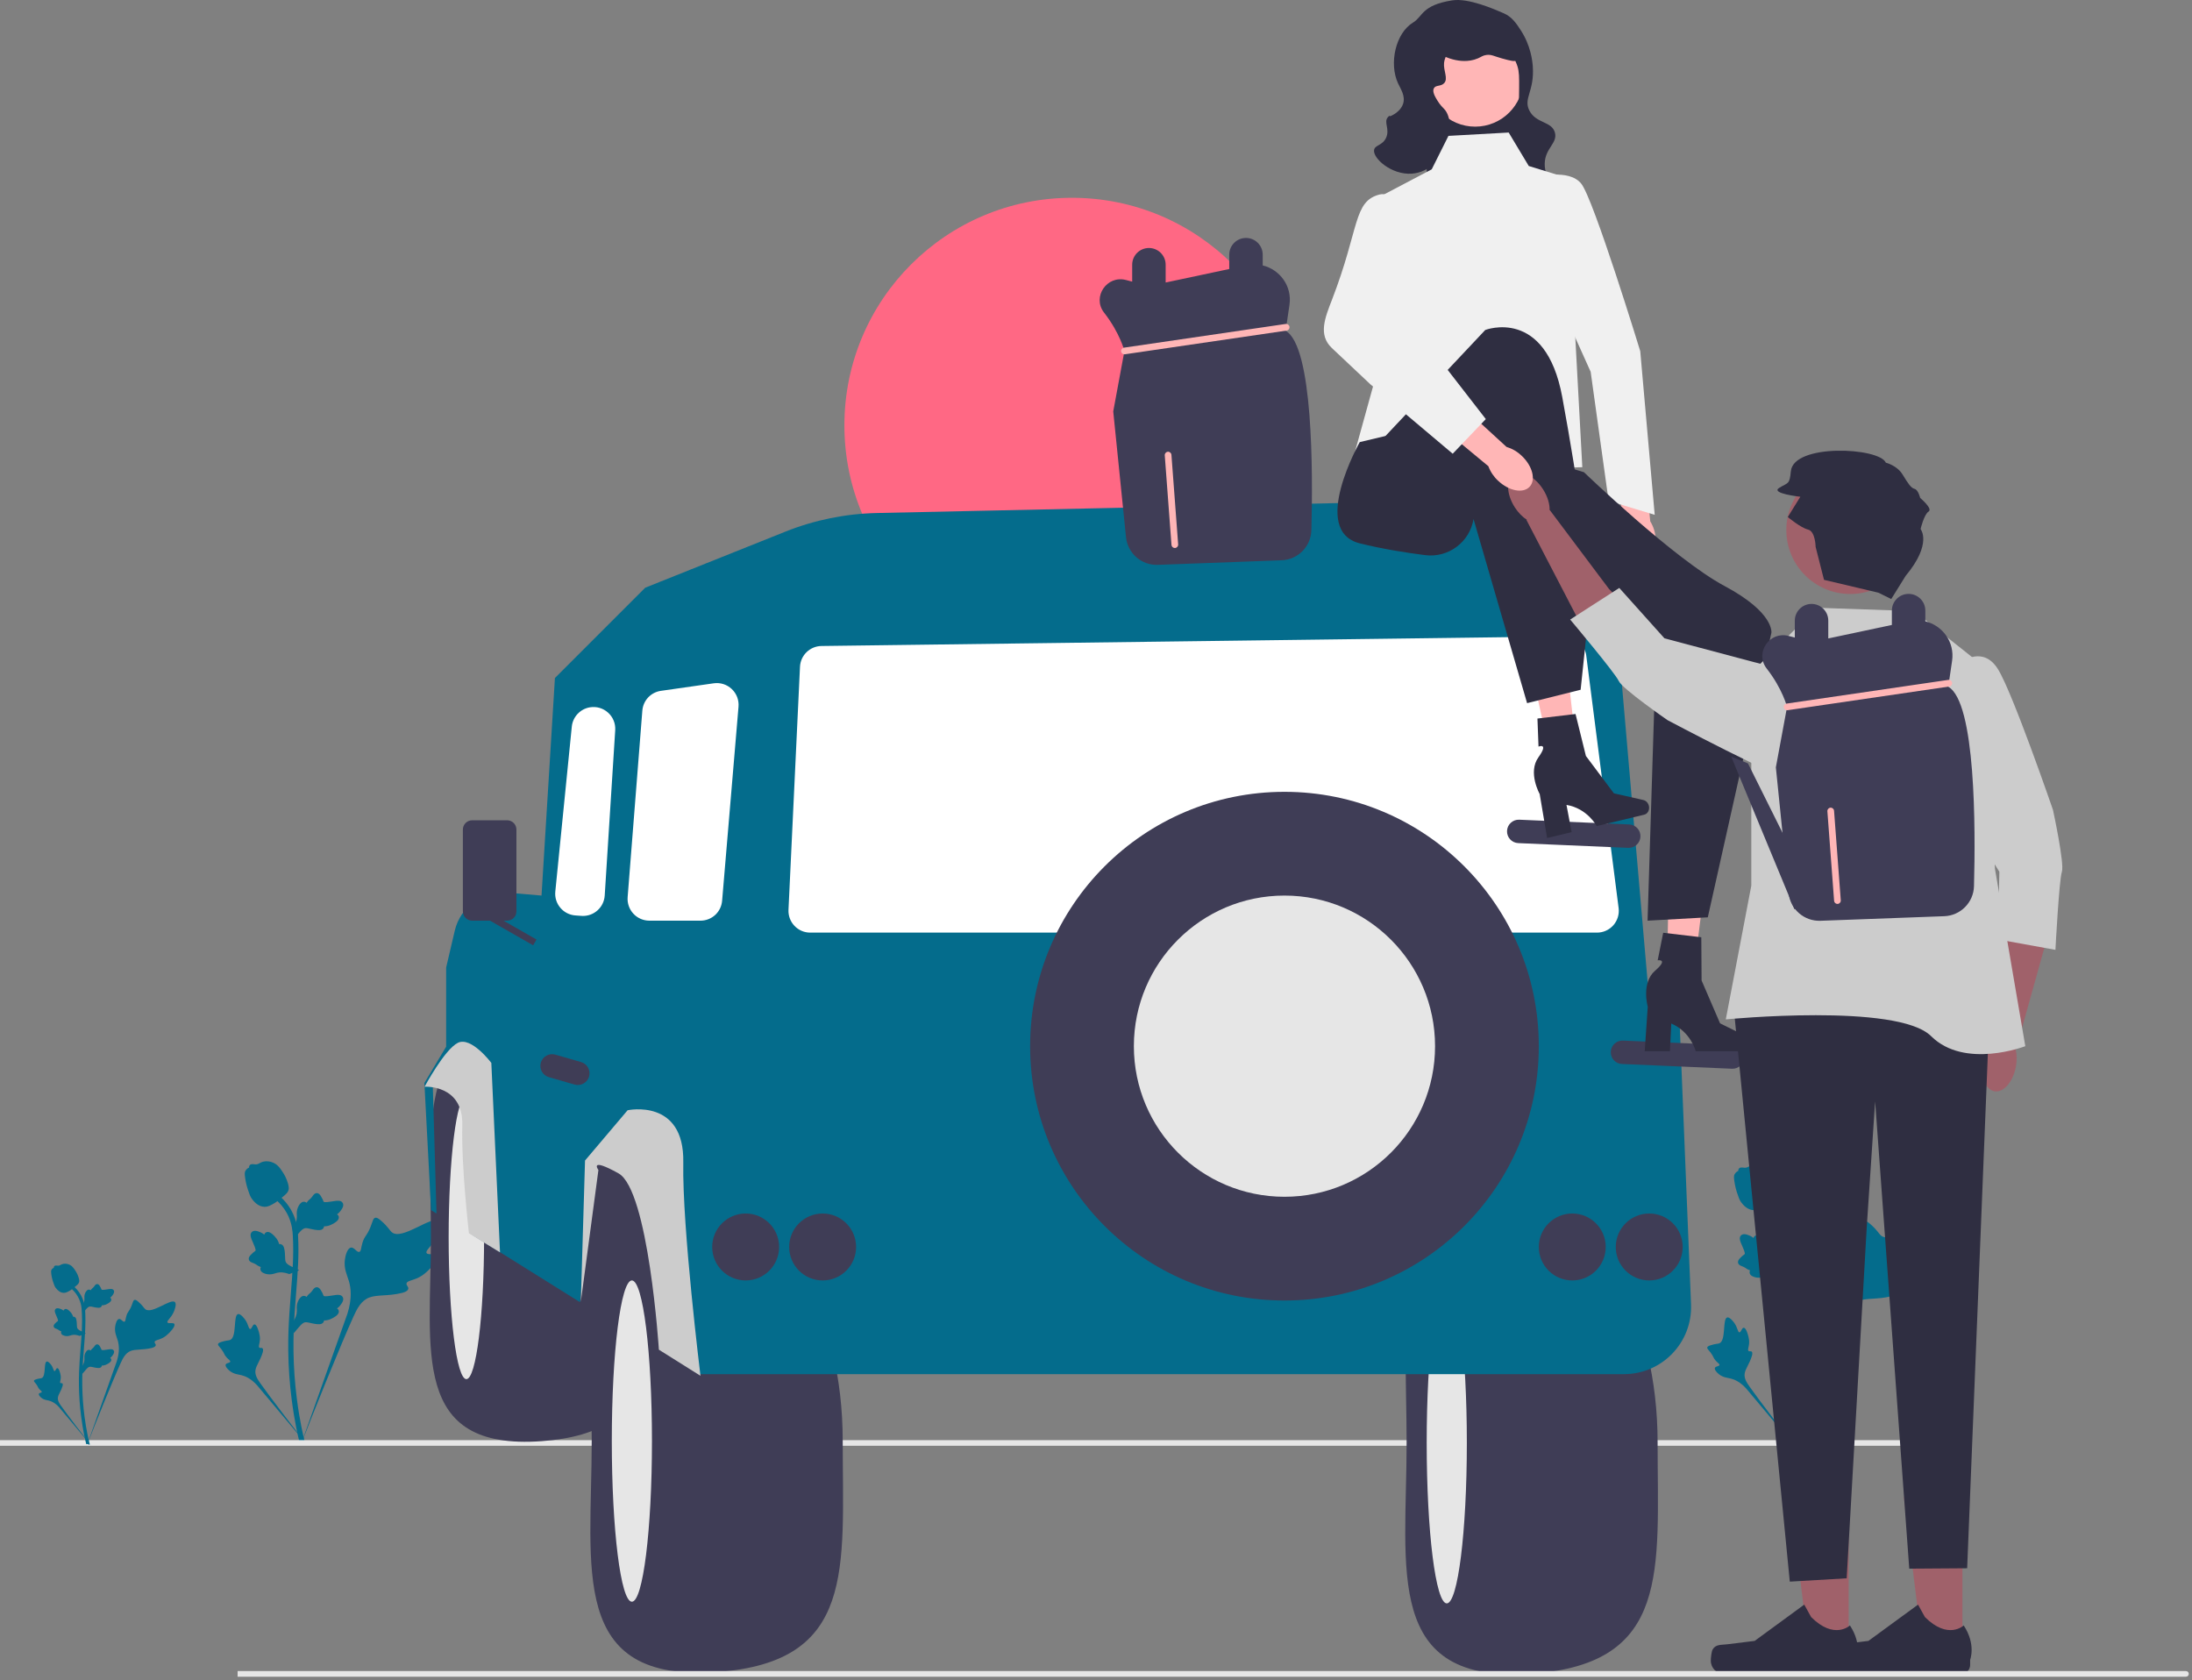<svg width="655" height="502" viewBox="0 0 655 502" fill="none" xmlns="http://www.w3.org/2000/svg">
<rect x="0" y="0" width="655" height="502" fill="#808080" stroke="none"/>
<g clip-path="url(#clip0_302_77)">
<path d="M130.685 375.14C130.158 374.252 127.881 375.203 127.463 374.397C127.045 373.595 129.161 372.372 130.37 369.578C130.588 369.075 131.961 365.9 130.945 364.92C129.017 363.064 120.197 370.726 117.11 368.219C116.433 367.668 115.96 366.57 113.91 364.786C113.094 364.077 112.601 363.756 112.124 363.875C111.446 364.045 111.393 364.951 110.667 366.733C109.577 369.406 108.933 369.245 108.299 371.377C107.828 372.96 107.935 373.88 107.381 374.06C106.596 374.313 105.874 372.634 104.88 372.785C103.866 372.938 103.253 374.893 103.059 376.357C102.695 379.104 103.704 380.916 104.263 382.822C104.871 384.893 105.231 388.043 103.828 392.502L89.94 431.631C93.006 423.602 101.884 401.592 105.614 393.413C106.691 391.052 107.88 388.657 110.322 387.711C112.672 386.801 115.901 387.345 120.016 386.353C120.497 386.238 121.831 385.898 121.998 385.114C122.137 384.465 121.353 384.103 121.473 383.496C121.635 382.681 123.178 382.671 125.074 381.731C126.411 381.068 127.243 380.279 127.96 379.602C128.176 379.397 131.385 376.321 130.685 375.14H130.685Z" fill="#046C8C"/>
<path d="M76.046 395.739C75.458 395.742 75.267 397.133 74.751 397.107C74.237 397.08 74.247 395.688 73.225 394.289C73.041 394.037 71.879 392.447 71.105 392.663C69.637 393.074 70.853 399.613 68.732 400.405C68.266 400.578 67.591 400.494 66.124 400.985C65.54 401.181 65.241 401.33 65.161 401.599C65.049 401.98 65.478 402.268 66.144 403.139C67.141 404.445 66.876 404.714 67.74 405.641C68.381 406.329 68.863 406.542 68.791 406.865C68.69 407.324 67.657 407.193 67.444 407.725C67.227 408.267 68.009 409.132 68.672 409.649C69.915 410.62 71.096 410.648 72.192 410.924C73.384 411.223 75.034 411.955 76.818 413.93L92.016 432.037C88.96 428.215 80.718 417.507 77.78 413.316C76.932 412.107 76.1 410.832 76.34 409.361C76.572 407.945 77.77 406.517 78.471 404.211C78.553 403.942 78.771 403.189 78.434 402.88C78.156 402.625 77.752 402.906 77.489 402.671C77.135 402.357 77.576 401.597 77.661 400.395C77.722 399.548 77.575 398.911 77.449 398.364C77.411 398.199 76.828 395.736 76.046 395.739V395.739Z" fill="#046C8C"/>
<path d="M87.766 398.37L87.412 395.211L87.573 394.971C88.322 393.864 88.703 392.782 88.708 391.755C88.708 391.592 88.701 391.429 88.693 391.262C88.663 390.603 88.624 389.784 89.052 388.829C89.291 388.297 89.964 387.064 90.975 387.217C91.248 387.255 91.454 387.38 91.61 387.526C91.633 387.49 91.657 387.453 91.682 387.413C91.997 386.933 92.246 386.727 92.487 386.528C92.671 386.376 92.862 386.219 93.161 385.847C93.292 385.683 93.394 385.54 93.481 385.419C93.742 385.055 94.084 384.62 94.687 384.628C95.33 384.658 95.668 385.191 95.891 385.543C96.29 386.171 96.471 386.625 96.591 386.925C96.634 387.035 96.684 387.159 96.709 387.197C96.916 387.502 98.603 387.217 99.238 387.113C100.665 386.875 101.9 386.669 102.409 387.569C102.774 388.213 102.503 389.064 101.58 390.167C101.293 390.51 100.987 390.771 100.715 390.976C100.94 391.11 101.141 391.316 101.223 391.639C101.415 392.405 100.757 393.173 99.267 393.923C98.897 394.111 98.399 394.361 97.701 394.482C97.372 394.538 97.076 394.552 96.823 394.559C96.818 394.706 96.784 394.864 96.694 395.028C96.433 395.508 95.888 395.737 95.067 395.682C94.164 395.635 93.42 395.463 92.764 395.311C92.191 395.18 91.698 395.069 91.31 395.095C90.592 395.153 90.038 395.728 89.388 396.474L87.766 398.37Z" fill="#046C8C"/>
<path d="M89.408 379.558L86.441 380.702L86.168 380.606C84.907 380.163 83.764 380.069 82.77 380.325C82.612 380.365 82.456 380.414 82.297 380.464C81.667 380.661 80.884 380.905 79.852 380.734C79.276 380.638 77.913 380.299 77.804 379.282C77.772 379.009 77.841 378.778 77.943 378.59C77.902 378.577 77.86 378.563 77.816 378.549C77.271 378.366 77.008 378.177 76.755 377.995C76.561 377.855 76.361 377.711 75.925 377.516C75.734 377.43 75.569 377.368 75.43 377.315C75.011 377.155 74.504 376.934 74.359 376.349C74.225 375.719 74.654 375.258 74.939 374.952C75.445 374.407 75.838 374.117 76.098 373.925C76.193 373.855 76.3 373.776 76.331 373.742C76.573 373.464 75.87 371.905 75.608 371.316C75.016 369.996 74.503 368.854 75.245 368.133C75.775 367.617 76.667 367.663 77.969 368.276C78.374 368.467 78.703 368.697 78.97 368.908C79.043 368.656 79.191 368.409 79.483 368.248C80.175 367.868 81.085 368.31 82.188 369.561C82.464 369.871 82.832 370.289 83.126 370.934C83.264 371.238 83.352 371.52 83.424 371.763C83.567 371.731 83.729 371.724 83.909 371.769C84.441 371.901 84.8 372.369 84.955 373.177C85.139 374.063 85.16 374.826 85.181 375.499C85.199 376.086 85.217 376.592 85.34 376.96C85.578 377.641 86.275 378.03 87.162 378.47L89.408 379.558L89.408 379.558Z" fill="#046C8C"/>
<path d="M87.766 370.25L87.412 367.09L87.573 366.851C88.322 365.743 88.703 364.661 88.708 363.635C88.708 363.471 88.701 363.308 88.693 363.142C88.663 362.483 88.624 361.664 89.052 360.709C89.291 360.176 89.964 358.943 90.975 359.096C91.248 359.134 91.454 359.259 91.61 359.406C91.633 359.369 91.657 359.332 91.682 359.293C91.997 358.812 92.246 358.606 92.487 358.408C92.671 358.255 92.862 358.098 93.161 357.726C93.292 357.563 93.394 357.419 93.481 357.299C93.742 356.934 94.084 356.499 94.687 356.507C95.33 356.537 95.668 357.07 95.891 357.422C96.29 358.051 96.471 358.504 96.591 358.805C96.634 358.914 96.684 359.038 96.709 359.076C96.916 359.381 98.603 359.096 99.238 358.992C100.665 358.754 101.9 358.548 102.409 359.448C102.774 360.092 102.503 360.943 101.58 362.046C101.293 362.39 100.987 362.651 100.715 362.855C100.94 362.989 101.141 363.195 101.223 363.519C101.415 364.285 100.757 365.052 99.267 365.803C98.897 365.99 98.399 366.24 97.701 366.361C97.372 366.417 97.076 366.431 96.823 366.439C96.818 366.585 96.784 366.744 96.694 366.907C96.433 367.388 95.888 367.617 95.067 367.562C94.164 367.514 93.42 367.342 92.764 367.191C92.191 367.06 91.698 366.948 91.31 366.974C90.592 367.032 90.038 367.607 89.388 368.353L87.766 370.25Z" fill="#046C8C"/>
<path d="M90.998 431.58L90.336 431.165L90.176 430.401L90.336 431.165L89.564 431.254C89.552 431.182 89.51 431.017 89.447 430.759C89.101 429.347 88.048 425.047 87.169 418.277C86.555 413.55 86.208 408.691 86.137 403.832C86.065 398.965 86.295 395.281 86.48 392.32C86.62 390.086 86.789 387.959 86.955 385.888C87.398 380.353 87.815 375.124 87.504 369.336C87.436 368.044 87.292 365.354 85.72 362.492C84.809 360.832 83.553 359.359 81.988 358.114L82.961 356.89C84.689 358.266 86.078 359.899 87.09 361.742C88.832 364.915 88.99 367.846 89.065 369.254C89.381 375.144 88.959 380.423 88.512 386.011C88.347 388.075 88.178 390.193 88.039 392.417C87.856 395.351 87.628 399.003 87.699 403.808C87.769 408.609 88.112 413.408 88.717 418.075C89.585 424.761 90.624 428.996 90.965 430.387C91.146 431.13 91.184 431.286 90.998 431.58H90.998Z" fill="#046C8C"/>
<path d="M79.123 360.596C79.059 360.596 78.994 360.594 78.928 360.59C77.598 360.518 76.366 359.722 75.266 358.223C74.75 357.519 74.486 356.715 73.96 355.111C73.878 354.864 73.482 353.61 73.241 351.884C73.083 350.757 73.103 350.286 73.326 349.869C73.574 349.405 73.975 349.082 74.427 348.864C74.407 348.714 74.423 348.56 74.488 348.403C74.754 347.752 75.462 347.837 75.845 347.878C76.039 347.903 76.281 347.935 76.541 347.921C76.952 347.901 77.172 347.779 77.506 347.596C77.826 347.42 78.223 347.202 78.813 347.082C79.976 346.839 80.95 347.169 81.271 347.277C82.96 347.84 83.793 349.154 84.758 350.675C84.95 350.98 85.61 352.09 86.045 353.613C86.36 354.711 86.315 355.2 86.221 355.563C86.028 356.309 85.575 356.736 84.422 357.679C83.218 358.666 82.614 359.16 82.096 359.461C80.888 360.158 80.13 360.596 79.123 360.596Z" fill="#046C8C"/>
<path d="M575.685 376.14C575.158 375.252 572.881 376.203 572.463 375.397C572.045 374.595 574.161 373.372 575.37 370.578C575.588 370.075 576.961 366.9 575.945 365.92C574.017 364.064 565.197 371.726 562.11 369.219C561.433 368.668 560.96 367.57 558.91 365.786C558.094 365.077 557.601 364.756 557.124 364.875C556.446 365.045 556.393 365.951 555.666 367.733C554.577 370.406 553.933 370.245 553.299 372.377C552.828 373.96 552.935 374.88 552.381 375.06C551.596 375.313 550.874 373.634 549.88 373.785C548.866 373.938 548.253 375.893 548.059 377.357C547.695 380.104 548.704 381.916 549.263 383.822C549.871 385.893 550.231 389.043 548.828 393.502L534.94 432.631C538.006 424.602 546.884 402.592 550.614 394.413C551.691 392.052 552.88 389.657 555.322 388.711C557.672 387.801 560.901 388.345 565.016 387.353C565.497 387.238 566.831 386.898 566.998 386.114C567.137 385.465 566.353 385.103 566.473 384.496C566.635 383.681 568.178 383.671 570.074 382.731C571.41 382.068 572.243 381.279 572.96 380.602C573.176 380.397 576.385 377.321 575.685 376.14Z" fill="#046C8C"/>
<path d="M521.046 396.739C520.458 396.742 520.267 398.133 519.751 398.107C519.237 398.08 519.247 396.688 518.225 395.289C518.041 395.037 516.879 393.447 516.105 393.663C514.637 394.074 515.853 400.613 513.732 401.405C513.266 401.578 512.591 401.494 511.124 401.985C510.54 402.181 510.241 402.33 510.161 402.599C510.049 402.98 510.478 403.268 511.144 404.139C512.141 405.445 511.876 405.714 512.74 406.641C513.381 407.329 513.863 407.542 513.791 407.865C513.69 408.324 512.657 408.193 512.444 408.725C512.227 409.267 513.009 410.132 513.672 410.649C514.915 411.62 516.096 411.648 517.193 411.924C518.384 412.223 520.034 412.955 521.818 414.93L537.016 433.037C533.96 429.215 525.718 418.507 522.78 414.316C521.932 413.107 521.1 411.832 521.34 410.361C521.572 408.945 522.77 407.517 523.471 405.211C523.553 404.942 523.771 404.189 523.434 403.88C523.156 403.625 522.752 403.906 522.489 403.671C522.135 403.357 522.576 402.597 522.661 401.395C522.722 400.548 522.575 399.911 522.449 399.364C522.411 399.199 521.828 396.736 521.046 396.739V396.739Z" fill="#046C8C"/>
<path d="M532.766 399.37L532.412 396.211L532.573 395.971C533.322 394.864 533.703 393.782 533.708 392.755C533.708 392.592 533.701 392.429 533.693 392.262C533.663 391.603 533.624 390.784 534.052 389.829C534.291 389.297 534.964 388.064 535.975 388.217C536.248 388.255 536.454 388.38 536.61 388.526C536.633 388.49 536.657 388.453 536.682 388.413C536.997 387.933 537.246 387.727 537.487 387.528C537.671 387.376 537.862 387.219 538.161 386.847C538.292 386.683 538.394 386.54 538.481 386.419C538.742 386.055 539.084 385.62 539.687 385.628C540.33 385.658 540.668 386.191 540.891 386.543C541.29 387.171 541.471 387.625 541.591 387.925C541.634 388.035 541.684 388.159 541.709 388.197C541.916 388.502 543.603 388.217 544.238 388.113C545.666 387.875 546.9 387.669 547.409 388.569C547.774 389.213 547.503 390.064 546.58 391.167C546.292 391.51 545.987 391.771 545.715 391.976C545.94 392.11 546.141 392.316 546.223 392.639C546.415 393.405 545.757 394.173 544.267 394.923C543.897 395.111 543.399 395.361 542.701 395.482C542.372 395.538 542.076 395.552 541.823 395.559C541.818 395.706 541.784 395.864 541.694 396.028C541.433 396.508 540.888 396.737 540.067 396.682C539.164 396.635 538.42 396.463 537.764 396.311C537.191 396.18 536.698 396.069 536.31 396.095C535.592 396.153 535.038 396.728 534.388 397.474L532.766 399.37Z" fill="#046C8C"/>
<path d="M534.408 380.558L531.441 381.702L531.168 381.606C529.907 381.163 528.764 381.069 527.77 381.325C527.612 381.365 527.456 381.414 527.297 381.464C526.667 381.661 525.884 381.905 524.852 381.734C524.276 381.638 522.913 381.299 522.804 380.282C522.772 380.009 522.841 379.778 522.943 379.59C522.902 379.577 522.86 379.563 522.816 379.549C522.271 379.366 522.008 379.177 521.755 378.995C521.561 378.855 521.361 378.711 520.925 378.516C520.734 378.43 520.569 378.368 520.431 378.315C520.011 378.155 519.504 377.934 519.359 377.349C519.225 376.719 519.654 376.258 519.939 375.952C520.445 375.407 520.838 375.117 521.098 374.925C521.193 374.855 521.3 374.776 521.331 374.742C521.573 374.464 520.87 372.905 520.608 372.316C520.016 370.996 519.503 369.854 520.245 369.133C520.775 368.617 521.667 368.663 522.969 369.276C523.374 369.467 523.703 369.697 523.97 369.908C524.043 369.656 524.191 369.409 524.483 369.248C525.175 368.868 526.085 369.31 527.188 370.561C527.464 370.871 527.832 371.289 528.126 371.934C528.264 372.238 528.352 372.52 528.424 372.763C528.567 372.731 528.729 372.724 528.91 372.769C529.441 372.901 529.8 373.369 529.955 374.177C530.139 375.063 530.161 375.826 530.181 376.499C530.199 377.086 530.217 377.592 530.34 377.96C530.578 378.641 531.275 379.03 532.162 379.47L534.408 380.558L534.408 380.558Z" fill="#046C8C"/>
<path d="M532.766 371.25L532.412 368.09L532.573 367.851C533.322 366.743 533.703 365.661 533.708 364.635C533.708 364.471 533.701 364.308 533.693 364.142C533.663 363.483 533.624 362.664 534.052 361.709C534.291 361.176 534.964 359.943 535.975 360.096C536.248 360.134 536.454 360.259 536.61 360.406C536.633 360.369 536.657 360.332 536.682 360.293C536.997 359.812 537.246 359.606 537.487 359.408C537.671 359.255 537.862 359.098 538.161 358.726C538.292 358.563 538.394 358.419 538.481 358.299C538.742 357.934 539.084 357.499 539.687 357.507C540.33 357.537 540.668 358.07 540.891 358.422C541.29 359.051 541.471 359.504 541.591 359.805C541.634 359.914 541.684 360.038 541.709 360.076C541.916 360.381 543.603 360.096 544.238 359.992C545.666 359.754 546.9 359.548 547.409 360.448C547.774 361.092 547.503 361.943 546.58 363.046C546.292 363.39 545.987 363.651 545.715 363.855C545.94 363.989 546.141 364.195 546.223 364.519C546.415 365.285 545.757 366.052 544.267 366.803C543.897 366.99 543.399 367.24 542.701 367.361C542.372 367.417 542.076 367.431 541.823 367.439C541.818 367.585 541.784 367.744 541.694 367.907C541.433 368.388 540.888 368.617 540.067 368.562C539.164 368.514 538.42 368.342 537.764 368.191C537.191 368.06 536.698 367.948 536.31 367.974C535.592 368.032 535.038 368.607 534.388 369.353L532.766 371.25Z" fill="#046C8C"/>
<path d="M535.998 432.58L535.336 432.165L535.176 431.401L535.336 432.165L534.564 432.254C534.552 432.182 534.51 432.017 534.447 431.759C534.101 430.347 533.048 426.047 532.169 419.277C531.556 414.55 531.208 409.691 531.137 404.832C531.065 399.965 531.295 396.281 531.48 393.32C531.62 391.086 531.789 388.959 531.955 386.888C532.398 381.353 532.815 376.124 532.504 370.336C532.436 369.044 532.292 366.354 530.72 363.492C529.809 361.832 528.553 360.359 526.988 359.114L527.961 357.89C529.689 359.266 531.078 360.899 532.09 362.742C533.833 365.915 533.99 368.846 534.065 370.254C534.381 376.144 533.959 381.423 533.512 387.011C533.347 389.075 533.178 391.193 533.039 393.417C532.856 396.351 532.628 400.003 532.699 404.808C532.769 409.609 533.112 414.408 533.717 419.075C534.585 425.761 535.624 429.996 535.965 431.387C536.146 432.13 536.184 432.286 535.998 432.58Z" fill="#046C8C"/>
<path d="M524.123 361.596C524.059 361.596 523.994 361.594 523.928 361.59C522.598 361.518 521.366 360.722 520.266 359.223C519.75 358.519 519.486 357.715 518.96 356.111C518.878 355.864 518.482 354.61 518.241 352.884C518.083 351.757 518.103 351.286 518.326 350.869C518.574 350.405 518.975 350.082 519.427 349.864C519.407 349.714 519.423 349.56 519.488 349.403C519.754 348.752 520.462 348.837 520.845 348.878C521.039 348.903 521.281 348.935 521.541 348.921C521.952 348.901 522.172 348.779 522.506 348.596C522.826 348.42 523.223 348.202 523.813 348.082C524.976 347.839 525.95 348.169 526.271 348.277C527.96 348.84 528.793 350.154 529.758 351.675C529.95 351.98 530.61 353.09 531.045 354.613C531.36 355.711 531.315 356.2 531.221 356.563C531.028 357.309 530.575 357.736 529.422 358.679C528.218 359.666 527.614 360.16 527.095 360.461C525.888 361.158 525.13 361.596 524.123 361.596Z" fill="#046C8C"/>
<path d="M320.315 195.101C357.871 195.101 388.315 164.656 388.315 127.101C388.315 89.545 357.871 59.101 320.315 59.101C282.76 59.101 252.315 89.545 252.315 127.101C252.315 164.656 282.76 195.101 320.315 195.101Z" fill="#FF6884"/>
<path d="M583.04 431.165C583.04 431.629 582.664 432.005 582.2 432.005H0V430.325H582.2C582.664 430.325 583.04 430.701 583.04 431.165V431.165Z" fill="#E6E6E6"/>
<path d="M495.315 431.1C495.315 469.208 499.315 497.1 457.815 500.1C413.252 503.322 420.315 469.208 420.315 431.1C420.315 392.993 414.315 355.1 457.815 362.1C478.263 365.391 495.315 392.993 495.315 431.1Z" fill="#3F3D56"/>
<path d="M432.315 479.101C435.629 479.101 438.315 457.61 438.315 431.101C438.315 404.591 435.629 383.101 432.315 383.101C429.002 383.101 426.315 404.591 426.315 431.101C426.315 457.61 429.002 479.101 432.315 479.101Z" fill="#E6E6E6"/>
<path d="M194.954 369.734C194.954 403.363 198.483 427.978 161.86 430.625C122.534 433.468 128.767 403.363 128.767 369.734C128.767 336.105 123.472 302.666 161.86 308.843C179.905 311.747 194.954 336.105 194.954 369.734Z" fill="#3F3D56"/>
<path d="M139.357 412.093C142.281 412.093 144.652 393.128 144.652 369.734C144.652 346.34 142.281 327.375 139.357 327.375C136.433 327.375 134.062 346.34 134.062 369.734C134.062 393.128 136.433 412.093 139.357 412.093Z" fill="#E6E6E6"/>
<path d="M251.815 430.6C251.815 468.708 255.815 496.6 214.315 499.6C169.752 502.822 176.815 468.708 176.815 430.6C176.815 392.493 170.815 354.6 214.315 361.6C234.763 364.891 251.815 392.493 251.815 430.6Z" fill="#3F3D56"/>
<path d="M188.815 478.601C192.129 478.601 194.815 457.11 194.815 430.601C194.815 404.091 192.129 382.601 188.815 382.601C185.502 382.601 182.815 404.091 182.815 430.601C182.815 457.11 185.502 478.601 188.815 478.601Z" fill="#E6E6E6"/>
<path d="M133.315 289.1V312.754L126.815 323.6L128.815 361.6L130.434 362.6L129.315 324.1C140.709 319.859 144.434 327.672 143.315 343.1L141.315 369.1L173.315 389.1L177.315 348.1L192.315 341.1L208.815 410.6H485.264C496.66 410.6 505.766 401.118 505.305 389.731L501.815 303.6L492.402 294.187L483.682 193.322C481.507 168.169 460.179 149.023 434.937 149.567L262.003 153.294C252.621 153.497 243.352 155.385 234.64 158.871L192.815 175.6L165.819 202.596L161.815 267.6L151.608 266.713C144.265 266.074 137.569 270.927 135.889 278.103L133.315 289.1H133.315Z" fill="#046C8C"/>
<path d="M222.815 382.601C228.338 382.601 232.815 378.123 232.815 372.601C232.815 367.078 228.338 362.601 222.815 362.601C217.293 362.601 212.815 367.078 212.815 372.601C212.815 378.123 217.293 382.601 222.815 382.601Z" fill="#3F3D56"/>
<path d="M245.815 382.601C251.338 382.601 255.815 378.123 255.815 372.601C255.815 367.078 251.338 362.601 245.815 362.601C240.293 362.601 235.815 367.078 235.815 372.601C235.815 378.123 240.293 382.601 245.815 382.601Z" fill="#3F3D56"/>
<path d="M469.815 382.601C475.338 382.601 479.815 378.123 479.815 372.601C479.815 367.078 475.338 362.601 469.815 362.601C464.293 362.601 459.815 367.078 459.815 372.601C459.815 378.123 464.293 382.601 469.815 382.601Z" fill="#3F3D56"/>
<path d="M492.815 382.601C498.338 382.601 502.815 378.123 502.815 372.601C502.815 367.078 498.338 362.601 492.815 362.601C487.293 362.601 482.815 367.078 482.815 372.601C482.815 378.123 487.293 382.601 492.815 382.601Z" fill="#3F3D56"/>
<path d="M477.21 278.672H242.116C240.319 278.672 238.646 277.956 237.405 276.655C236.165 275.354 235.529 273.649 235.613 271.854L239.048 199.229C239.211 195.796 242.03 193.071 245.467 193.027L467.451 190.17C470.729 190.138 473.571 192.569 473.992 195.851L483.667 271.334C483.905 273.188 483.333 275.057 482.097 276.462C480.862 277.866 479.08 278.672 477.21 278.672H477.21Z" fill="white"/>
<path d="M209.292 275.101H194.038C192.228 275.101 190.486 274.339 189.258 273.01C188.029 271.681 187.406 269.884 187.548 268.079L191.939 212.358C192.18 209.299 194.47 206.858 197.508 206.425L213.27 204.173C215.244 203.893 217.209 204.515 218.66 205.884C220.11 207.254 220.846 209.179 220.678 211.166L215.779 269.139C215.492 272.537 212.703 275.101 209.292 275.101V275.101Z" fill="white"/>
<path d="M174.213 273.684C174.055 273.684 173.896 273.678 173.738 273.668L171.947 273.54C170.178 273.413 168.574 272.596 167.431 271.24C166.288 269.882 165.757 268.164 165.933 266.398L170.86 217.125C171.152 214.208 173.375 211.834 176.268 211.351C178.239 211.02 180.22 211.602 181.702 212.942C183.184 214.28 183.961 216.191 183.835 218.184L180.698 267.587C180.587 269.332 179.801 270.926 178.484 272.077C177.287 273.123 175.786 273.684 174.213 273.684L174.213 273.684Z" fill="white"/>
<path d="M149.41 374.214L146.815 317.6C146.815 317.6 140.815 309.6 136.815 311.6C132.815 313.6 126.875 324.722 126.875 324.722C126.875 324.722 138.469 323.962 138.142 336.281C137.815 348.6 140.128 368.529 140.128 368.529L149.41 374.214Z" fill="#CCCCCC"/>
<path d="M173.559 389.006L174.815 346.77L187.536 331.746C187.536 331.746 204.536 328.073 204.176 347.337C203.815 366.601 209.315 411.101 209.315 411.101L196.884 403.293C196.884 403.293 193.815 355.601 184.815 350.601C175.815 345.601 178.815 349.601 178.815 349.601L173.559 389.006H173.559Z" fill="#CCCCCC"/>
<path d="M160.312 280.732L150.456 275.101H151.532C153.069 275.101 154.315 273.854 154.315 272.317V247.884C154.315 246.347 153.069 245.101 151.532 245.101H141.099C139.562 245.101 138.315 246.347 138.315 247.884V272.317C138.315 273.854 139.562 275.101 141.099 275.101H146.425L159.319 282.469L160.312 280.732V280.732Z" fill="#3F3D56"/>
<path d="M173.627 317.342L165.938 315.131C164.081 314.597 162.142 315.67 161.607 317.528C161.073 319.385 162.146 321.324 164.004 321.859L171.692 324.07C173.55 324.604 175.489 323.531 176.023 321.673C176.557 319.815 175.485 317.876 173.627 317.342Z" fill="#3F3D56"/>
<path d="M486.844 246.35L453.97 244.931C452.039 244.848 450.406 246.346 450.322 248.277C450.239 250.208 451.737 251.841 453.668 251.925L486.542 253.344C488.474 253.427 490.107 251.929 490.19 249.998C490.273 248.067 488.776 246.434 486.844 246.35Z" fill="#3F3D56"/>
<path d="M517.844 312.35L484.97 310.931C483.039 310.848 481.406 312.346 481.322 314.277C481.239 316.208 482.737 317.841 484.668 317.925L517.542 319.344C519.474 319.427 521.107 317.929 521.19 315.998C521.274 314.067 519.776 312.434 517.844 312.35Z" fill="#3F3D56"/>
<path d="M383.815 388.601C425.789 388.601 459.815 354.574 459.815 312.601C459.815 270.627 425.789 236.601 383.815 236.601C341.842 236.601 307.815 270.627 307.815 312.601C307.815 354.574 341.842 388.601 383.815 388.601Z" fill="#3F3D56"/>
<path d="M383.815 357.601C408.668 357.601 428.815 337.453 428.815 312.601C428.815 287.748 408.668 267.601 383.815 267.601C358.963 267.601 338.815 287.748 338.815 312.601C338.815 337.453 358.963 357.601 383.815 357.601Z" fill="#E6E6E6"/>
<path d="M484.507 161.667C484.889 166.104 487.488 169.502 490.312 169.258C493.135 169.015 495.113 165.221 494.73 160.783C494.601 159.008 494.049 157.29 493.12 155.772L491.262 136.996L482.469 138.055L485.234 156.453C484.579 158.108 484.329 159.896 484.507 161.667L484.507 161.667Z" fill="#FFB6B6"/>
<path d="M459.059 52.975C459.059 52.975 468.76 50.242 472.49 54.869C476.219 59.496 490.129 104.932 490.129 104.932L494.448 153.834L480.676 149.666L475.315 111.101L466.315 91.101L459.059 52.975Z" fill="#F0F0F0"/>
<path d="M455.891 23.558H426.323V51.597H455.891V23.558Z" fill="#2F2E41"/>
<path d="M440.795 37.843C448.757 37.843 455.211 31.388 455.211 23.426C455.211 15.464 448.757 9.009 440.795 9.009C432.832 9.009 426.378 15.464 426.378 23.426C426.378 31.388 432.832 37.843 440.795 37.843Z" fill="#FFB6B6"/>
<path d="M433.97 0.107C424.756 1.534 425.195 4.957 422.245 6.735C417.047 9.866 414.996 18.908 417.741 24.875C418.475 26.47 420.021 28.645 419.271 30.993C418.695 32.795 417.034 33.859 416.722 34.051C414.169 35.628 415.836 33.753 414.683 35.071C413.409 36.526 415.382 38.582 414.173 41.189C413.101 43.499 410.891 43.304 410.604 44.757C410.11 47.259 415.783 52.29 421.82 51.894C427.195 51.542 431.188 46.998 432.525 42.718C433.421 39.851 433.807 34.92 431.506 32.522C431.183 32.186 430.301 31.372 429.467 29.973C428.807 28.867 427.938 27.41 428.447 26.405C428.989 25.334 430.527 25.897 431.506 24.875C432.834 23.489 431.256 21.148 431.506 18.758C431.929 14.711 437.663 9.844 443.741 10.601C450.636 11.46 453.165 18.958 453.427 19.777C453.969 21.476 453.958 23.119 453.937 26.405C453.906 31.12 453.886 34.076 452.407 37.11C450.28 41.474 447.57 41.003 446.8 44.247C445.598 49.306 451.251 54.386 451.897 54.953C456.691 59.155 463.931 60.419 465.152 58.522C466.252 56.812 461.423 54.152 461.584 48.836C461.722 44.228 465.451 42.824 464.642 39.659C463.752 36.176 459.002 36.971 456.995 33.032C455.122 29.355 458.574 27.316 458.015 19.777C457.897 18.183 457.396 13.606 454.446 9.072C453.147 7.074 451.826 5.042 449.349 3.974C446.576 2.777 438.844 -0.647 433.97 0.107V0.107Z" fill="#2F2E41"/>
<path d="M427.853 12.852C428.227 16.009 432.967 17.556 434.99 17.95C435.847 18.117 438.741 18.681 441.617 17.441C442.68 16.982 443.067 16.567 444.166 16.421C445.654 16.223 446.403 16.789 448.754 17.441C451.369 18.165 452.676 18.528 453.342 17.95C454.432 17.006 453.595 13.918 452.323 11.833C449.971 7.976 445.665 6.782 443.656 6.225C441.362 5.589 436.706 4.297 432.441 6.735C431.871 7.061 427.473 9.645 427.853 12.852V12.852Z" fill="#2F2E41"/>
<path d="M498.028 296.498L505.387 296.672L509.488 263.614L498.629 263.357L498.028 296.498Z" fill="#FFB6B6"/>
<path d="M523.273 311.849C523.273 313.092 522.391 314.1 521.303 314.1H506.698C506.698 314.1 505.26 308.323 499.4 305.836L498.996 314.1H491.461L492.374 300.812C492.374 300.812 490.359 293.703 494.545 290.069C498.73 286.435 495.34 286.941 495.34 286.941L496.987 278.717L508.372 280.056L508.456 292.966L513.981 305.78L522.085 309.784C522.806 310.14 523.273 310.952 523.273 311.849L523.273 311.849H523.273Z" fill="#2F2E41"/>
<path d="M464.574 231.751L471.77 230.202L468.041 197.101L457.422 199.386L464.574 231.751Z" fill="#FFB6B6"/>
<path d="M492.705 240.785C492.995 241.994 492.373 243.179 491.315 243.433L477.113 246.843C477.113 246.843 474.367 241.561 468.088 240.511L469.624 248.641L462.298 250.4L460.083 237.266C460.083 237.266 456.464 230.824 459.686 226.313C462.908 221.802 459.729 223.086 459.729 223.086L459.41 214.704L470.793 213.348L473.889 225.882L482.253 237.053L491.067 239.053C491.852 239.232 492.495 239.912 492.705 240.785H492.705V240.785Z" fill="#2F2E41"/>
<path d="M450.816 39.601L432.816 40.601L427.816 50.601L408.816 60.601L411.816 109.912L404.96 134.714L405.816 141.601L472.816 139.601L468.816 65.601L469.816 53.601L456.816 49.601L450.816 39.601Z" fill="#F0F0F0"/>
<path d="M406.315 132.101C406.315 132.101 391.315 158.605 406.315 162.353C412.988 164.02 420.057 165.143 425.848 165.877C432.783 166.755 439.166 161.995 440.315 155.101L456.315 210.101L472.315 206.101L475.315 177.471L494.756 196.912L492.315 275.101L510.315 274.101L529.315 189.101C529.315 189.101 530.315 183.101 515.315 175.101C500.315 167.101 473.315 141.101 473.315 141.101L427.315 127.101L406.315 132.101Z" fill="#2F2E41"/>
<path d="M437.815 149.6L411.815 132.6L443.815 98.6C443.815 98.6 461.815 91.6 466.815 118.6C471.815 145.6 474.815 169.6 474.815 169.6L437.815 149.6Z" fill="#2F2E41"/>
<path d="M384.17 98.849L385.31 91.101C386.14 85.454 382.395 80.526 377.315 79.313V76.101C377.315 73.339 375.077 71.101 372.315 71.101C369.554 71.101 367.315 73.339 367.315 76.101V80.385L348.315 84.416V79.101C348.315 76.339 346.077 74.101 343.315 74.101C340.554 74.101 338.315 76.339 338.315 79.101V84.152L336.427 83.659C330.786 82.188 326.33 88.66 329.838 93.316C329.883 93.376 329.929 93.436 329.976 93.496C334.66 99.518 335.998 104.87 335.998 104.87L332.652 122.935L336.463 160.493C336.954 165.333 341.12 168.96 345.982 168.78L382.975 167.41C387.833 167.23 391.723 163.313 391.855 158.453C392.326 141.142 392.381 103.467 384.17 98.849V98.849Z" fill="#3F3D56"/>
<path d="M351.051 163.745C350.532 163.745 350.094 163.345 350.055 162.819L348.047 136.057C348.006 135.506 348.419 135.026 348.97 134.985C349.516 134.942 350 135.357 350.041 135.907L352.049 162.67C352.09 163.221 351.677 163.701 351.126 163.742C351.101 163.744 351.076 163.745 351.051 163.745Z" fill="#FFB6B6"/>
<path d="M335.996 105.871C335.508 105.871 335.081 105.513 335.008 105.016C334.928 104.469 335.306 103.962 335.852 103.882L384.182 96.799C384.728 96.719 385.236 97.096 385.316 97.643C385.396 98.189 385.018 98.697 384.472 98.777L336.143 105.86C336.093 105.867 336.044 105.871 335.996 105.871Z" fill="#FFB6B6"/>
<path d="M52.097 395.616C51.76 395.048 50.302 395.656 50.034 395.141C49.767 394.627 51.122 393.844 51.895 392.056C52.035 391.734 52.914 389.702 52.263 389.075C51.029 387.886 45.384 392.791 43.408 391.186C42.974 390.834 42.671 390.13 41.359 388.989C40.837 388.535 40.521 388.329 40.216 388.406C39.782 388.514 39.748 389.094 39.283 390.235C38.586 391.946 38.173 391.843 37.767 393.207C37.466 394.221 37.535 394.81 37.18 394.925C36.678 395.087 36.216 394.012 35.579 394.109C34.93 394.207 34.537 395.458 34.413 396.395C34.181 398.153 34.826 399.314 35.184 400.534C35.573 401.859 35.804 403.876 34.906 406.73L26.016 431.777C27.979 426.637 33.661 412.548 36.049 407.313C36.739 405.801 37.5 404.268 39.062 403.663C40.567 403.081 42.633 403.429 45.268 402.794C45.575 402.72 46.429 402.503 46.537 402C46.626 401.585 46.123 401.354 46.2 400.965C46.304 400.443 47.291 400.437 48.505 399.835C49.361 399.411 49.894 398.906 50.352 398.472C50.491 398.341 52.545 396.372 52.097 395.616H52.097Z" fill="#046C8C"/>
<path d="M17.122 408.802C16.746 408.803 16.624 409.694 16.294 409.677C15.964 409.66 15.971 408.769 15.317 407.874C15.199 407.712 14.455 406.694 13.959 406.833C13.02 407.095 13.798 411.281 12.441 411.788C12.143 411.899 11.71 411.845 10.771 412.16C10.397 412.285 10.206 412.381 10.155 412.553C10.083 412.797 10.358 412.981 10.784 413.538C11.422 414.374 11.252 414.547 11.805 415.14C12.216 415.58 12.525 415.716 12.479 415.924C12.413 416.217 11.753 416.134 11.616 416.474C11.477 416.821 11.978 417.375 12.402 417.706C13.198 418.327 13.954 418.345 14.656 418.521C15.419 418.713 16.475 419.182 17.616 420.446L27.345 432.036C25.389 429.59 20.113 422.736 18.233 420.053C17.69 419.279 17.157 418.463 17.311 417.521C17.459 416.615 18.226 415.701 18.674 414.225C18.727 414.052 18.867 413.57 18.651 413.373C18.473 413.209 18.214 413.389 18.046 413.239C17.82 413.038 18.102 412.551 18.156 411.782C18.195 411.24 18.101 410.832 18.02 410.482C17.996 410.376 17.623 408.8 17.122 408.802V408.802Z" fill="#046C8C"/>
<path d="M24.624 410.486L24.398 408.463L24.501 408.31C24.98 407.601 25.224 406.909 25.227 406.252C25.227 406.147 25.223 406.043 25.218 405.936C25.198 405.514 25.174 404.99 25.447 404.379C25.601 404.038 26.031 403.249 26.679 403.346C26.853 403.371 26.985 403.451 27.085 403.545L27.131 403.472C27.332 403.165 27.492 403.033 27.646 402.906C27.764 402.808 27.886 402.708 28.078 402.469C28.162 402.365 28.227 402.273 28.282 402.196C28.45 401.962 28.669 401.684 29.054 401.689C29.466 401.709 29.682 402.049 29.825 402.275C30.081 402.677 30.196 402.967 30.273 403.16C30.301 403.23 30.332 403.309 30.349 403.334C30.481 403.529 31.561 403.346 31.968 403.28C32.881 403.128 33.672 402.996 33.998 403.572C34.231 403.984 34.058 404.529 33.467 405.235C33.283 405.455 33.087 405.622 32.913 405.753C33.057 405.838 33.186 405.97 33.238 406.177C33.361 406.668 32.94 407.159 31.986 407.639C31.75 407.759 31.431 407.919 30.984 407.997C30.773 408.033 30.584 408.042 30.422 408.046C30.419 408.14 30.396 408.242 30.339 408.346C30.172 408.654 29.823 408.8 29.298 408.765C28.72 408.735 28.244 408.625 27.824 408.528C27.457 408.444 27.141 408.373 26.893 408.389C26.433 408.426 26.079 408.794 25.663 409.272L24.624 410.486L24.624 410.486Z" fill="#046C8C"/>
<path d="M25.675 398.444L23.776 399.176L23.602 399.115C22.794 398.832 22.062 398.771 21.426 398.935C21.325 398.961 21.225 398.992 21.123 399.024C20.72 399.15 20.219 399.306 19.558 399.197C19.19 399.135 18.317 398.919 18.248 398.268C18.227 398.093 18.271 397.945 18.336 397.824L18.255 397.798C17.906 397.681 17.738 397.56 17.576 397.444C17.452 397.354 17.323 397.262 17.044 397.137C16.922 397.082 16.817 397.042 16.728 397.008C16.46 396.906 16.135 396.765 16.042 396.39C15.956 395.987 16.231 395.691 16.413 395.496C16.738 395.147 16.989 394.961 17.155 394.838C17.216 394.794 17.285 394.743 17.304 394.721C17.46 394.543 17.009 393.545 16.842 393.168C16.463 392.323 16.135 391.592 16.609 391.131C16.949 390.801 17.52 390.83 18.353 391.223C18.612 391.345 18.823 391.492 18.994 391.627C19.04 391.466 19.135 391.308 19.322 391.205C19.765 390.961 20.347 391.244 21.054 392.045C21.23 392.243 21.466 392.511 21.654 392.924C21.742 393.118 21.799 393.299 21.845 393.455C21.936 393.434 22.04 393.43 22.155 393.458C22.496 393.542 22.726 393.843 22.825 394.36C22.942 394.927 22.956 395.415 22.969 395.846C22.981 396.222 22.992 396.545 23.071 396.781C23.224 397.217 23.67 397.466 24.237 397.747L25.675 398.444H25.675Z" fill="#046C8C"/>
<path d="M24.624 392.486L24.398 390.463L24.501 390.31C24.98 389.601 25.224 388.909 25.227 388.252C25.227 388.147 25.223 388.043 25.218 387.936C25.198 387.514 25.174 386.99 25.447 386.379C25.601 386.038 26.031 385.249 26.679 385.346C26.853 385.371 26.985 385.451 27.085 385.545L27.131 385.472C27.332 385.165 27.492 385.033 27.646 384.906C27.764 384.808 27.886 384.708 28.078 384.469C28.162 384.365 28.227 384.273 28.282 384.196C28.45 383.962 28.669 383.684 29.054 383.689C29.466 383.709 29.682 384.049 29.825 384.275C30.081 384.677 30.196 384.967 30.273 385.16C30.301 385.23 30.332 385.309 30.349 385.334C30.481 385.529 31.561 385.346 31.968 385.28C32.881 385.128 33.672 384.996 33.998 385.572C34.231 385.984 34.058 386.529 33.467 387.235C33.283 387.455 33.087 387.622 32.913 387.753C33.057 387.838 33.186 387.97 33.238 388.177C33.361 388.668 32.94 389.159 31.986 389.639C31.75 389.759 31.431 389.919 30.984 389.997C30.773 390.033 30.584 390.042 30.422 390.046C30.419 390.14 30.396 390.242 30.339 390.346C30.172 390.654 29.823 390.8 29.298 390.765C28.72 390.735 28.244 390.625 27.824 390.528C27.457 390.444 27.141 390.373 26.893 390.389C26.433 390.426 26.079 390.794 25.663 391.272L24.624 392.486L24.624 392.486Z" fill="#046C8C"/>
<path d="M26.693 431.744L26.27 431.478L26.167 430.989L26.27 431.478L25.775 431.535C25.768 431.489 25.741 431.383 25.7 431.218C25.479 430.314 24.805 427.562 24.242 423.228C23.85 420.203 23.627 417.092 23.581 413.982C23.536 410.867 23.683 408.508 23.801 406.613C23.891 405.183 23.999 403.822 24.105 402.496C24.389 398.953 24.656 395.606 24.457 391.901C24.413 391.074 24.321 389.352 23.315 387.52C22.731 386.458 21.928 385.514 20.926 384.717L21.549 383.934C22.655 384.815 23.544 385.86 24.192 387.04C25.307 389.071 25.408 390.947 25.456 391.848C25.658 395.619 25.388 398.998 25.102 402.575C24.997 403.896 24.888 405.251 24.799 406.675C24.682 408.553 24.536 410.891 24.582 413.966C24.627 417.04 24.846 420.112 25.233 423.099C25.789 427.378 26.454 430.089 26.672 430.98C26.788 431.456 26.812 431.555 26.693 431.744H26.693Z" fill="#046C8C"/>
<path d="M19.092 386.306C19.051 386.306 19.009 386.305 18.967 386.302C18.116 386.256 17.327 385.747 16.623 384.788C16.293 384.337 16.124 383.822 15.787 382.796C15.735 382.637 15.481 381.835 15.327 380.73C15.226 380.008 15.238 379.707 15.381 379.44C15.54 379.143 15.797 378.936 16.086 378.797C16.073 378.701 16.084 378.602 16.125 378.502C16.295 378.085 16.749 378.139 16.994 378.166C17.118 378.181 17.273 378.202 17.439 378.193C17.702 378.18 17.843 378.102 18.057 377.985C18.262 377.873 18.516 377.733 18.894 377.656C19.638 377.501 20.261 377.712 20.467 377.781C21.548 378.141 22.082 378.982 22.699 379.956C22.822 380.151 23.244 380.862 23.523 381.837C23.724 382.54 23.696 382.852 23.635 383.085C23.512 383.562 23.222 383.836 22.484 384.439C21.713 385.071 21.327 385.387 20.995 385.58C20.222 386.026 19.736 386.306 19.092 386.306L19.092 386.306Z" fill="#046C8C"/>
<path d="M611.308 281.689L611.767 245.955L598.05 242.182L598.465 281.694L595.309 310.893L595.391 310.923C594.068 312.254 592.994 314.377 592.537 316.887C591.703 321.468 593.232 325.582 595.952 326.078C598.671 326.573 601.552 323.261 602.386 318.68C602.728 316.8 602.667 315.003 602.294 313.498L602.416 313.544L611.308 281.689Z" fill="#A0616A"/>
<path d="M586.361 197.69C586.361 197.69 592.586 192.929 596.98 199.887C601.374 206.844 613.458 241.998 613.458 241.998C613.458 241.998 616.953 258.11 616.121 260.49C615.289 262.87 614.191 283.819 614.191 283.819L597.022 280.705L597.437 260.49L581.077 234.376L586.361 197.69V197.69Z" fill="#CCCCCC"/>
<path d="M471.376 184.712L495.436 211.136L508.035 204.529L480.757 175.94L463.13 152.45L463.049 152.484C463.108 150.608 462.442 148.324 461.062 146.178C458.545 142.261 454.619 140.298 452.293 141.793C449.968 143.288 450.124 147.675 452.642 151.591C453.675 153.199 454.946 154.47 456.246 155.315L456.126 155.365L471.376 184.712H471.376Z" fill="#A0616A"/>
<path d="M548.326 229.059C548.326 229.059 547.027 236.787 539.066 234.703C531.105 232.619 498.276 215.182 498.276 215.182C498.276 215.182 484.723 205.795 483.706 203.487C482.689 201.18 469.19 185.123 469.19 185.123L483.861 175.677L497.359 190.732L527.141 198.645L548.326 229.059V229.059Z" fill="#CCCCCC"/>
<path d="M552.885 177.489C563.438 177.489 571.993 168.934 571.993 158.381C571.993 147.828 563.438 139.273 552.885 139.273C542.332 139.273 533.777 147.828 533.777 158.381C533.777 168.934 542.332 177.489 552.885 177.489Z" fill="#A0616A"/>
<path d="M586.404 493.116L574.545 493.114L568.904 447.372L586.407 447.373L586.404 493.116Z" fill="#A0616A"/>
<path d="M545.774 492.847C545.404 493.469 545.209 495.476 545.209 496.199C545.209 498.422 547.011 500.224 549.234 500.224H585.961C587.477 500.224 588.707 498.995 588.707 497.478V495.949C588.707 495.949 590.524 491.354 586.783 485.689C586.783 485.689 582.134 490.125 575.187 483.178L573.139 479.467L558.31 490.312L550.091 491.323C548.293 491.545 546.699 491.289 545.774 492.847H545.774Z" fill="#2F2E41"/>
<path d="M552.404 493.116L540.545 493.114L534.904 447.372L552.407 447.373L552.404 493.116Z" fill="#A0616A"/>
<path d="M511.774 492.847C511.404 493.469 511.209 495.476 511.209 496.199C511.209 498.422 513.012 500.224 515.235 500.224H551.961C553.477 500.224 554.707 498.995 554.707 497.478V495.949C554.707 495.949 556.524 491.354 552.783 485.689C552.783 485.689 548.134 490.125 541.187 483.178L539.139 479.467L524.31 490.312L516.091 491.323C514.293 491.545 512.699 491.289 511.774 492.847H511.774Z" fill="#2F2E41"/>
<path d="M594.815 294.601L517.815 298.601L534.815 472.601L551.815 471.601L557.815 366.601L560.315 329.101L570.512 468.723L587.815 468.601L594.815 294.601Z" fill="#2F2E41"/>
<path d="M572.005 182.601L542.842 181.601L523.315 201.018V264.628L515.69 304.601C515.69 304.601 566.976 299.601 577.033 309.601C587.089 319.601 605.19 312.601 605.19 312.601L596.139 259.715L592.117 198.601L572.005 182.601Z" fill="#CCCCCC"/>
<path d="M561.296 177.101L545.041 173.26L542.533 163.405C542.533 163.405 542.472 158.759 540.279 158.241C538.086 157.723 534.217 154.494 534.217 154.494L537.965 148.432C537.965 148.432 528.933 147.456 531.644 145.781C534.356 144.106 534.748 144.86 535.133 140.816C535.93 132.447 561.536 133.669 563.525 138.26C563.525 138.26 566.815 139.038 568.49 141.749C570.165 144.46 571.003 145.816 572.099 146.075C573.196 146.334 573.775 148.787 573.775 148.787C573.775 148.787 577.643 152.016 576.287 152.854C574.932 153.691 573.895 158.078 573.895 158.078C573.895 158.078 577.505 162.404 569.431 172.075L565.129 178.995L561.296 177.101V177.101Z" fill="#2F2E41"/>
<path d="M582.17 205.202L583.31 197.454C584.14 191.807 580.395 186.879 575.315 185.666V182.454C575.315 179.693 573.077 177.454 570.315 177.454C567.554 177.454 565.315 179.693 565.315 182.454V186.739L546.315 190.769V185.454C546.315 182.693 544.077 180.454 541.315 180.454C538.554 180.454 536.315 182.693 536.315 185.454V190.506L534.427 190.013C528.786 188.541 524.33 195.013 527.838 199.669C527.883 199.729 527.929 199.79 527.976 199.85C532.66 205.871 533.998 211.224 533.998 211.224L530.652 229.289L534.463 266.846C534.954 271.687 539.12 275.314 543.982 275.134L580.975 273.764C585.833 273.584 589.723 269.666 589.855 264.807C590.326 247.496 590.381 209.82 582.17 205.202V205.202Z" fill="#3F3D56"/>
<path d="M549.051 270.098C548.532 270.098 548.094 269.698 548.055 269.173L546.047 242.41C546.006 241.86 546.419 241.38 546.97 241.339C547.516 241.296 548 241.71 548.041 242.261L550.049 269.024C550.09 269.574 549.677 270.054 549.126 270.095C549.101 270.097 549.076 270.098 549.051 270.098Z" fill="#FFB6B6"/>
<path d="M533.996 212.224C533.508 212.224 533.081 211.866 533.008 211.369C532.928 210.823 533.306 210.315 533.852 210.235L582.182 203.152C582.728 203.073 583.236 203.45 583.316 203.996C583.396 204.543 583.018 205.051 582.472 205.131L534.143 212.214C534.093 212.221 534.044 212.224 533.996 212.224Z" fill="#FFB6B6"/>
<path d="M536.202 271.699L517.315 226.101L522.315 228.101L542.429 268.502L536.202 271.699Z" fill="#3F3D56"/>
<path d="M654.04 500.165C654.04 500.629 653.664 501.005 653.2 501.005H71V499.325H653.2C653.664 499.325 654.04 499.701 654.04 500.165V500.165Z" fill="#E6E6E6"/>
<path d="M447.676 143.671C450.919 146.722 455.122 147.522 457.063 145.457C459.005 143.393 457.949 139.247 454.704 136.195C453.425 134.958 451.868 134.046 450.163 133.534L436.259 120.78L430.413 127.433L444.741 139.3C445.356 140.97 446.362 142.469 447.676 143.671Z" fill="#FFB6B6"/>
<path d="M435.776 77.593C435.776 77.593 418.823 56.474 412.315 58.101C404.315 60.101 406.315 68.101 398.04 89.497C395.967 94.855 393.791 100.049 397.974 103.988L409.505 114.848L434.089 135.577L443.979 125.223L424.331 99.887L435.776 77.593L435.776 77.593Z" fill="#F0F0F0"/>
</g>
<defs>
<clipPath id="clip0_302_77">
<rect width="654.04" height="501.005" fill="white"/>
</clipPath>
</defs>
</svg>
